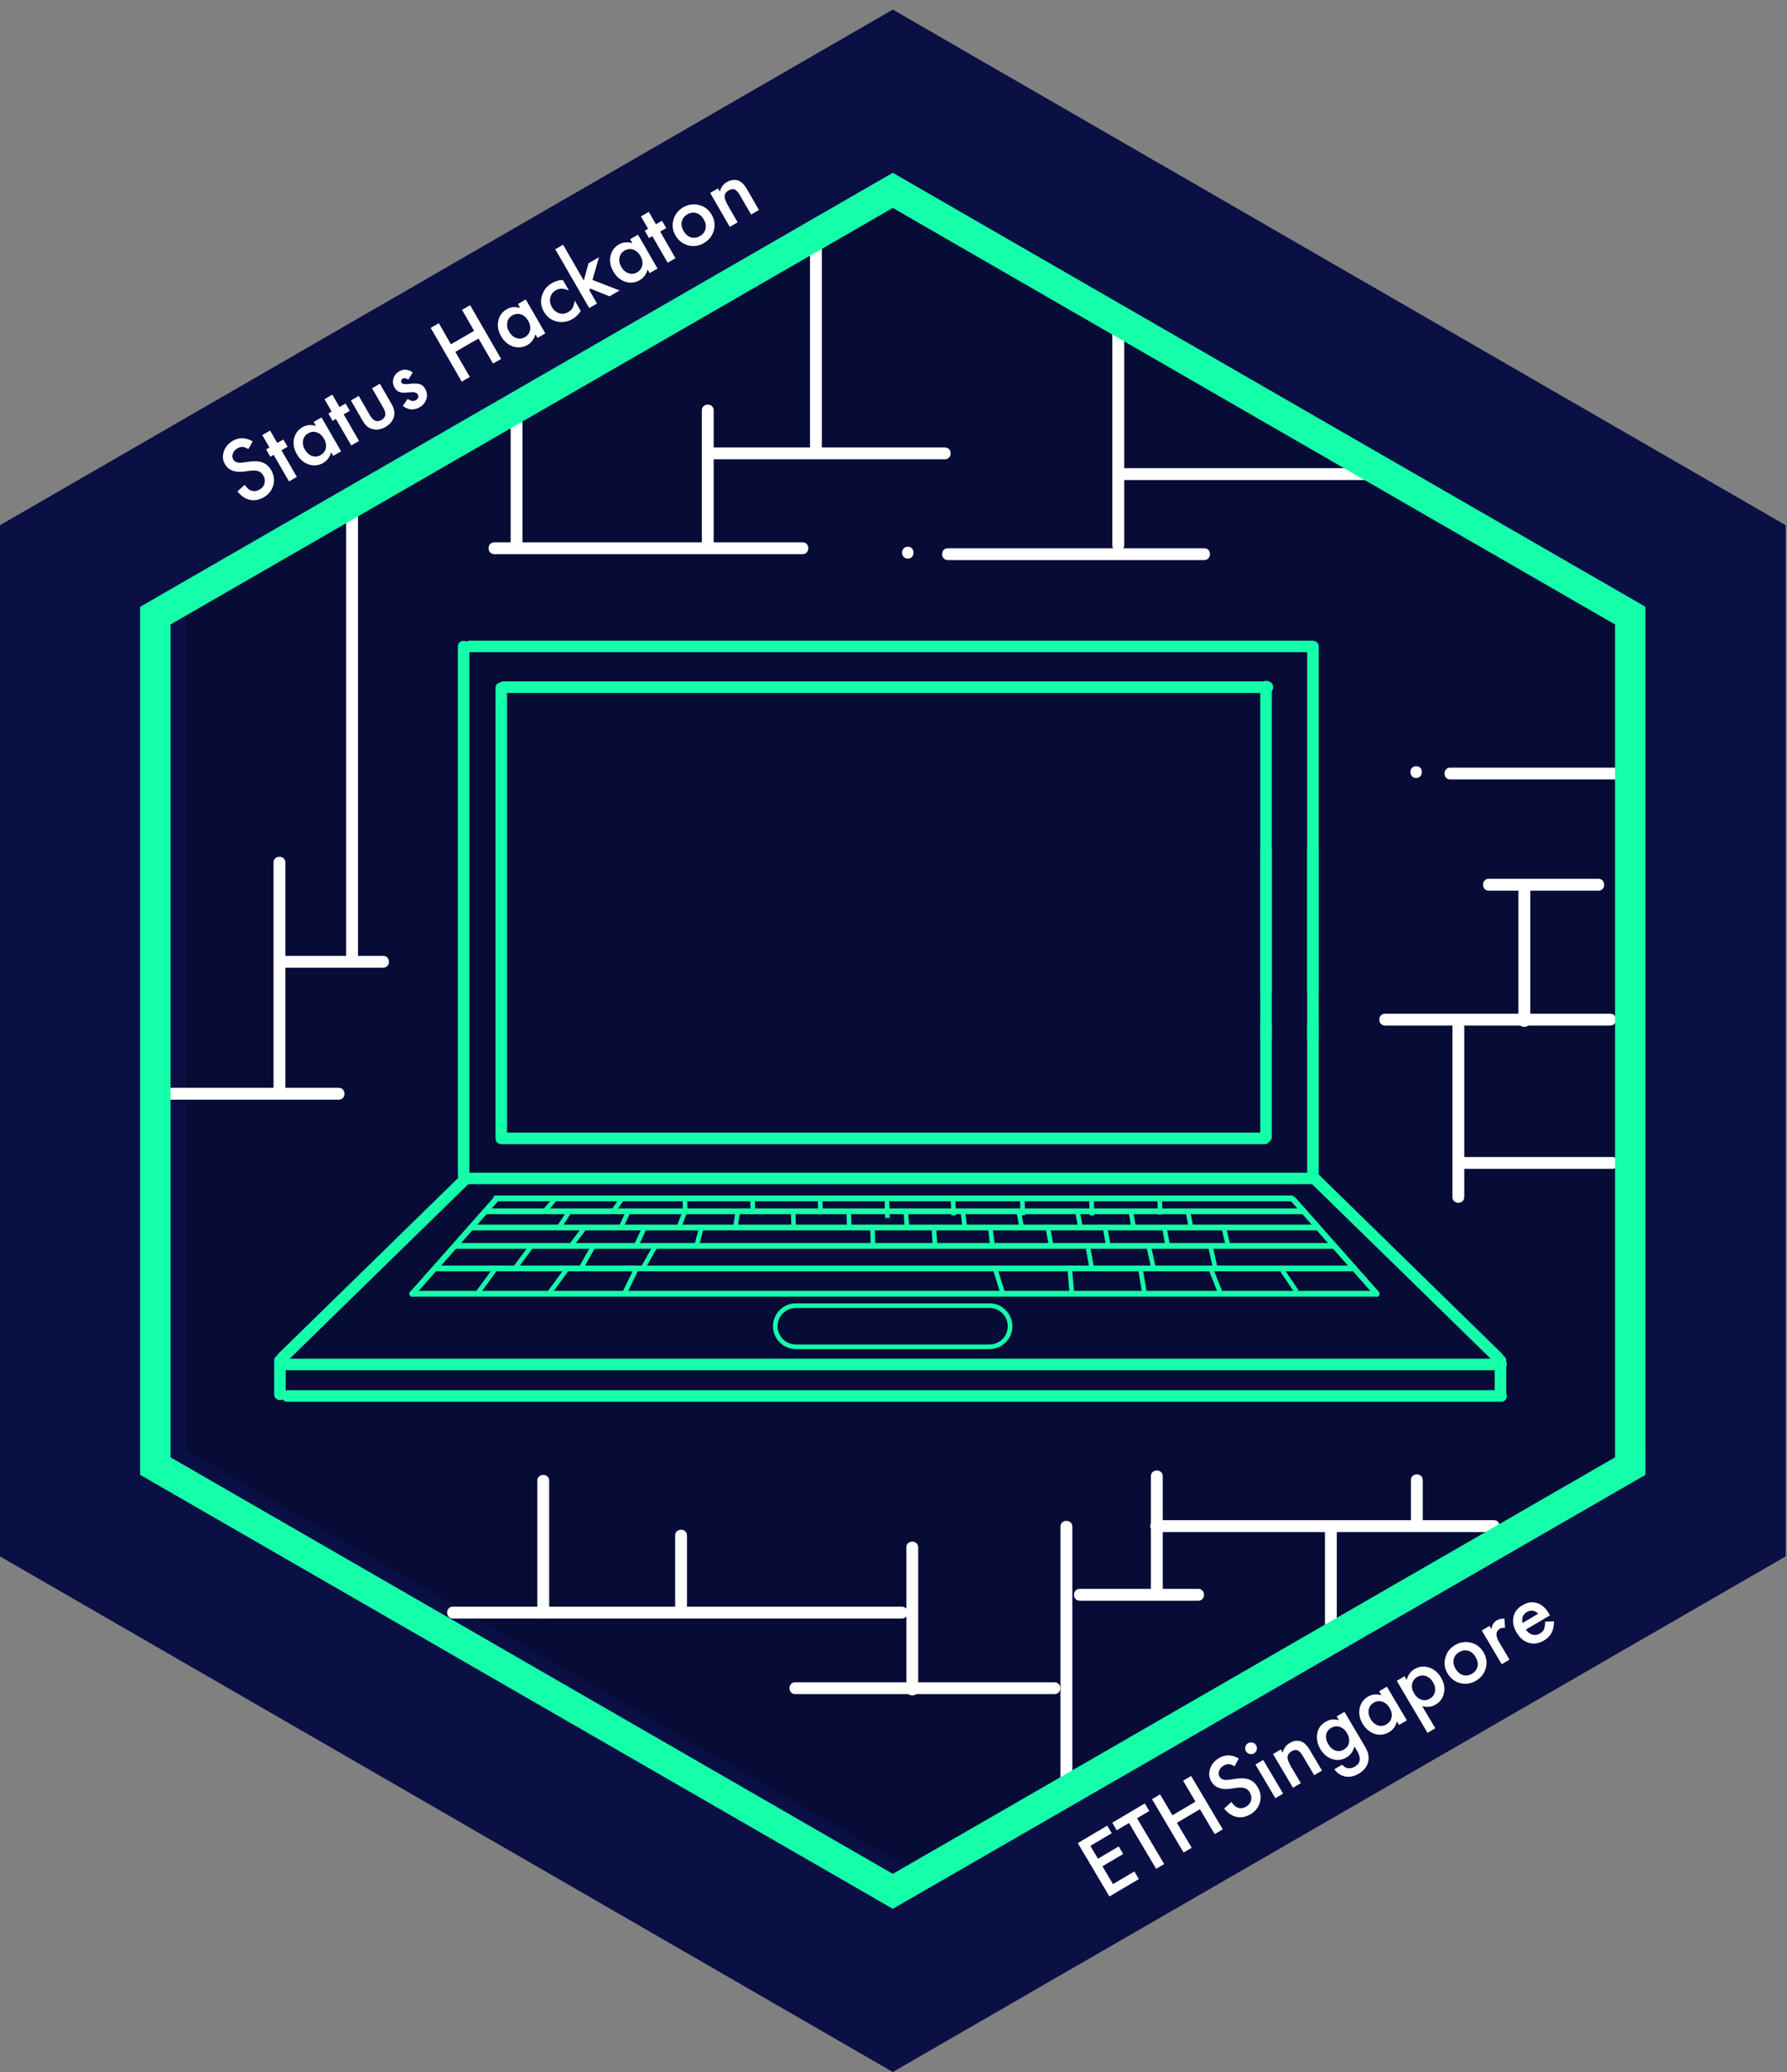 <?xml version="1.0" encoding="utf-8"?>
<!-- Generator: Adobe Illustrator 16.0.0, SVG Export Plug-In . SVG Version: 6.00 Build 0)  -->
<!DOCTYPE svg PUBLIC "-//W3C//DTD SVG 1.1//EN" "http://www.w3.org/Graphics/SVG/1.1/DTD/svg11.dtd">
<svg version="1.1" id="Layer_1" xmlns="http://www.w3.org/2000/svg" xmlns:xlink="http://www.w3.org/1999/xlink" x="0px" y="0px"
	 width="110.708px" height="128.333px" viewBox="0 0 110.708 128.333" enable-background="new 0 0 110.708 128.333"
	 xml:space="preserve">
<rect x="0" y="0" width="110.708" height="128.333" fill="#808080" stroke="none"/>
<g>
	<g>
		<polygon fill="#0A0F44" points="55.312,128.333 0,96.398 0,32.529 55.312,0.594 110.625,32.529 110.625,96.398 		"/>
	</g>
</g>
<g>
	<g>
		<polygon fill="#060C35" points="56.76,115.946 11.533,89.833 11.533,37.609 56.76,11.498 101.989,37.609 101.989,89.833 		"/>
	</g>
</g>
<g>
	<g>
		<path fill="#15FFAB" d="M17.795,86.82c25.068,0,50.14,0,75.208,0c0.461,0,0.461-0.715,0-0.715c-25.068,0-50.14,0-75.208,0
			C17.334,86.105,17.334,86.82,17.795,86.82L17.795,86.82z"/>
	</g>
</g>
<g>
	<g>
		<path fill="#15FFAB" d="M17.795,84.867c25.068,0,50.14,0,75.208,0c0.461,0,0.461-0.713,0-0.713c-25.068,0-50.14,0-75.208,0
			C17.334,84.154,17.334,84.867,17.795,84.867L17.795,84.867z"/>
	</g>
</g>
<g>
	<g>
		<path fill="#15FFAB" d="M28.818,73.345c17.539,0,35.077,0,52.614,0c0.462,0,0.462-0.713,0-0.713c-17.537,0-35.075,0-52.614,0
			C28.357,72.632,28.357,73.345,28.818,73.345L28.818,73.345z"/>
	</g>
</g>
<g>
	<g>
		<path fill="#15FFAB" d="M93.041,83.83c-3.784-3.698-7.569-7.396-11.354-11.094c-0.329-0.322-0.836,0.184-0.506,0.505
			c3.786,3.697,7.571,7.396,11.356,11.095C92.868,84.659,93.372,84.152,93.041,83.83L93.041,83.83z"/>
	</g>
</g>
<g>
	<g>
		<path fill="#15FFAB" d="M93.315,86.369c0-0.699,0-1.396,0-2.098c0-0.459-0.717-0.459-0.717,0c0,0.701,0,1.398,0,2.098
			C92.598,86.829,93.315,86.829,93.315,86.369L93.315,86.369z"/>
	</g>
</g>
<g>
	<g>
		<path fill="#15FFAB" d="M17.762,84.335c3.785-3.698,7.57-7.397,11.356-11.095c0.33-0.321-0.176-0.827-0.505-0.505
			c-3.785,3.698-7.57,7.396-11.356,11.094C16.927,84.152,17.433,84.659,17.762,84.335L17.762,84.335z"/>
	</g>
</g>
<g>
	<g>
		<path fill="#15FFAB" d="M17.699,86.369c0-0.699,0-1.396,0-2.098c0-0.459-0.713-0.459-0.713,0c0,0.701,0,1.398,0,2.098
			C16.986,86.829,17.699,86.829,17.699,86.369L17.699,86.369z"/>
	</g>
</g>
<g>
	<g>
		<g>
			<path fill="#15FFAB" d="M81.696,40.037v24.351h-0.714V40.037C80.982,39.577,81.696,39.577,81.696,40.037z"/>
		</g>
	</g>
	<g>
		<g>
			<rect x="80.982" y="52.514" fill="#15FFAB" width="0.714" height="9.048"/>
		</g>
	</g>
	<g>
		<g>
			<path fill="#15FFAB" d="M80.982,63.276h0.714v9.331c0,0.463-0.714,0.463-0.714,0V63.276z"/>
		</g>
	</g>
</g>
<g>
	<g>
		<path fill="#15FFAB" d="M29.104,40.396c17.379,0,34.76,0,52.14,0c0.46,0,0.46-0.715,0-0.715c-17.38,0-34.761,0-52.14,0
			C28.643,39.681,28.643,40.396,29.104,40.396L29.104,40.396z"/>
	</g>
</g>
<g>
	<g>
		<path fill="#15FFAB" d="M31.199,42.919c15.778,0,31.553,0,47.33,0c0.46,0,0.46-0.716,0-0.716c-15.776,0-31.552,0-47.33,0
			C30.738,42.204,30.738,42.919,31.199,42.919L31.199,42.919z"/>
	</g>
</g>
<g>
	<g>
		<g>
			<path fill="#15FFAB" d="M78.791,42.514v21.874h-0.716V42.514C78.075,42.055,78.791,42.055,78.791,42.514z"/>
		</g>
	</g>
	<g>
		<g>
			<rect x="78.075" y="52.514" fill="#15FFAB" width="0.716" height="9.048"/>
		</g>
	</g>
	<g>
		<g>
			<path fill="#15FFAB" d="M78.075,63.276h0.716v7.143c0,0.459-0.716,0.459-0.716,0V63.276z"/>
		</g>
	</g>
</g>
<g>
	<g>
		<path fill="#15FFAB" d="M78.337,70.153c-15.744,0-31.489,0-47.234,0c-0.461,0-0.461,0.716,0,0.716c15.745,0,31.49,0,47.234,0
			C78.798,70.87,78.798,70.153,78.337,70.153L78.337,70.153z"/>
	</g>
</g>
<g>
	<g>
		<path fill="#15FFAB" d="M31.413,70.513c0-9.302,0-18.604,0-27.904c0-0.461-0.714-0.461-0.714,0c0,9.3,0,18.602,0,27.904
			C30.699,70.972,31.413,70.972,31.413,70.513L31.413,70.513z"/>
	</g>
</g>
<g>
	<g>
		<path fill="#15FFAB" d="M28.366,40.038c0,10.92,0,21.841,0,32.761c0,0.46,0.713,0.46,0.713,0c0-10.92,0-21.84,0-32.761
			C29.079,39.577,28.366,39.577,28.366,40.038L28.366,40.038z"/>
	</g>
</g>
<g>
	<g>
		<path fill="#15FFAB" d="M25.533,80.309c19.919,0,39.838,0,59.757,0c0.231,0,0.231-0.357,0-0.357c-19.919,0-39.838,0-59.757,0
			C25.301,79.952,25.301,80.309,25.533,80.309L25.533,80.309z"/>
	</g>
</g>
<g>
	<g>
		<path fill="#15FFAB" d="M27.115,78.737c18.881,0,37.759,0,56.638,0c0.23,0,0.23-0.356,0-0.356c-18.879,0-37.757,0-56.638,0
			C26.885,78.38,26.885,78.737,27.115,78.737L27.115,78.737z"/>
	</g>
</g>
<g>
	<g>
		<path fill="#15FFAB" d="M28.222,77.345c18.142,0,36.284,0,54.426,0c0.23,0,0.23-0.355,0-0.355c-18.142,0-36.284,0-54.426,0
			C27.993,76.99,27.993,77.345,28.222,77.345L28.222,77.345z"/>
	</g>
</g>
<g>
	<g>
		<path fill="#15FFAB" d="M29.294,76.203c17.452,0,34.903,0,52.353,0c0.23,0,0.23-0.357,0-0.357c-17.45,0-34.901,0-52.353,0
			C29.064,75.845,29.064,76.203,29.294,76.203L29.294,76.203z"/>
	</g>
</g>
<g>
	<g>
		<path fill="#15FFAB" d="M30.127,75.203c16.88,0,33.761,0,50.639,0c0.23,0,0.23-0.357,0-0.357c-16.878,0-33.759,0-50.639,0
			C29.897,74.845,29.897,75.203,30.127,75.203L30.127,75.203z"/>
	</g>
</g>
<g>
	<g>
		<path fill="#15FFAB" d="M30.723,74.405c16.433,0,32.866,0,49.3,0c0.229,0,0.229-0.357,0-0.357c-16.435,0-32.867,0-49.3,0
			C30.492,74.047,30.492,74.405,30.723,74.405L30.723,74.405z"/>
	</g>
</g>
<g>
	<g>
		<path fill="#15FFAB" d="M80.022,74.448c1.714,1.937,3.428,3.871,5.143,5.809c0.152,0.173,0.404-0.08,0.252-0.253
			c-1.713-1.935-3.429-3.871-5.143-5.808C80.12,74.022,79.869,74.278,80.022,74.448L80.022,74.448z"/>
	</g>
</g>
<g>
	<g>
		<path fill="#15FFAB" d="M30.56,74.196c-1.713,1.937-3.428,3.873-5.142,5.808c-0.151,0.173,0.1,0.426,0.253,0.253
			c1.715-1.938,3.429-3.872,5.143-5.809C30.965,74.278,30.713,74.022,30.56,74.196L30.56,74.196z"/>
	</g>
</g>
<g>
	<g>
		
			<rect x="30.009" y="78.459" transform="matrix(0.808 0.589 -0.589 0.808 52.517 -2.536)" fill="#15FFAB" width="0.285" height="1.771"/>
	</g>
</g>
<g>
	<g>
		
			<rect x="32.258" y="77.013" transform="matrix(0.804 0.594 -0.594 0.804 52.632 -4.008)" fill="#15FFAB" width="0.286" height="1.771"/>
	</g>
</g>
<g>
	<g>
		
			<rect x="35.659" y="75.852" transform="matrix(0.798 0.602 -0.602 0.798 53.358 -6.11)" fill="#15FFAB" width="0.289" height="1.54"/>
	</g>
</g>
<g>
	<g>
		
			<rect x="34.806" y="74.924" transform="matrix(0.836 0.548 -0.548 0.836 47.144 -6.795)" fill="#15FFAB" width="0.285" height="1.224"/>
	</g>
</g>
<g>
	<g>
		
			<rect x="38.189" y="74.094" transform="matrix(0.819 0.574 -0.574 0.819 49.709 -8.497)" fill="#15FFAB" width="0.286" height="1.009"/>
	</g>
</g>
<g>
	<g>
		
			<rect x="38.574" y="75.008" transform="matrix(0.909 0.417 -0.417 0.909 34.996 -9.262)" fill="#15FFAB" width="0.284" height="1.072"/>
	</g>
</g>
<g>
	<g>
		
			<rect x="39.52" y="76.063" transform="matrix(0.908 0.42 -0.42 0.908 35.811 -9.574)" fill="#15FFAB" width="0.286" height="1.07"/>
	</g>
</g>
<g>
	<g>
		
			<rect x="36.243" y="77.101" transform="matrix(0.872 0.489 -0.489 0.872 42.735 -7.847)" fill="#15FFAB" width="0.286" height="1.529"/>
	</g>
</g>
<g>
	<g>
		
			<rect x="40.028" y="77.191" transform="matrix(0.869 0.494 -0.494 0.869 43.784 -9.667)" fill="#15FFAB" width="0.286" height="1.527"/>
	</g>
</g>
<g>
	<g>
		
			<rect x="43.149" y="75.88" transform="matrix(0.966 0.26 -0.26 0.966 21.391 -8.623)" fill="#15FFAB" width="0.289" height="1.352"/>
	</g>
</g>
<g>
	<g>
		
			<rect x="42.168" y="74.899" transform="matrix(0.931 0.364 -0.364 0.931 30.357 -10.22)" fill="#15FFAB" width="0.287" height="1.17"/>
	</g>
</g>
<g>
	<g>
		
			<rect x="45.489" y="75.006" transform="matrix(0.988 0.157 -0.157 0.988 12.402 -6.216)" fill="#15FFAB" width="0.287" height="1.118"/>
	</g>
</g>
<g>
	<g>
		
			<rect x="48.609" y="75.368" transform="matrix(0.031 1 -1 0.031 123.139 24.056)" fill="#15FFAB" width="1.118" height="0.285"/>
	</g>
</g>
<g>
	<g>
		
			<rect x="52.056" y="75.339" transform="matrix(0.031 1 -1 0.031 126.45 20.582)" fill="#15FFAB" width="1.117" height="0.285"/>
	</g>
</g>
<g>
	<g>
		
			<rect x="50.317" y="74.505" transform="matrix(0.031 1 -1 0.031 123.89 21.452)" fill="#15FFAB" width="1.119" height="0.287"/>
	</g>
</g>
<g>
	<g>
		
			<rect x="46.127" y="74.505" transform="matrix(0.031 1 -1 0.031 119.831 25.64)" fill="#15FFAB" width="1.119" height="0.288"/>
	</g>
</g>
<g>
	<g>
		
			<rect x="41.936" y="74.506" transform="matrix(0.031 1 -1 0.031 115.772 29.828)" fill="#15FFAB" width="1.119" height="0.285"/>
	</g>
</g>
<g>
	<g>
		
			<rect x="54.412" y="74.672" transform="matrix(0.031 1 -1 0.031 128.072 17.584)" fill="#15FFAB" width="1.119" height="0.286"/>
	</g>
</g>
<g>
	<g>
		
			<rect x="58.507" y="74.506" transform="matrix(0.031 1 -1 0.031 131.876 13.329)" fill="#15FFAB" width="1.119" height="0.285"/>
	</g>
</g>
<g>
	<g>
		
			<rect x="62.792" y="74.505" transform="matrix(0.031 1 -1 0.031 136.03 9.046)" fill="#15FFAB" width="1.119" height="0.287"/>
	</g>
</g>
<g>
	<g>
		
			<rect x="67.078" y="74.506" transform="matrix(0.031 1 -1 0.031 140.185 4.763)" fill="#15FFAB" width="1.119" height="0.286"/>
	</g>
</g>
<g>
	<g>
		
			<rect x="71.363" y="74.506" transform="matrix(0.031 1 -1 0.031 144.275 0.416)" fill="#15FFAB" width="1.119" height="0.286"/>
	</g>
</g>
<g>
	<g>
		
			<rect x="53.572" y="76.476" transform="matrix(0.03 1 -1 0.03 129.063 20.174)" fill="#15FFAB" width="1.12" height="0.285"/>
	</g>
</g>
<g>
	<g>
		
			<rect x="55.591" y="75.386" transform="matrix(0.066 0.998 -0.998 0.066 127.829 14.543)" fill="#15FFAB" width="1.116" height="0.285"/>
	</g>
</g>
<g>
	<g>
		
			<rect x="57.377" y="76.601" transform="matrix(0.067 0.998 -0.998 0.067 130.608 13.777)" fill="#15FFAB" width="1.118" height="0.286"/>
	</g>
</g>
<g>
	<g>
		
			<rect x="59.144" y="75.351" transform="matrix(0.12 0.993 -0.993 0.12 127.513 7.188)" fill="#15FFAB" width="1.118" height="0.286"/>
	</g>
</g>
<g>
	<g>
		
			<rect x="60.876" y="76.529" transform="matrix(0.121 0.993 -0.993 0.121 130.131 6.432)" fill="#15FFAB" width="1.117" height="0.284"/>
	</g>
</g>
<g>
	<g>
		
			<rect x="62.679" y="75.422" transform="matrix(0.18 0.984 -0.984 0.18 126.189 -0.24)" fill="#15FFAB" width="1.118" height="0.287"/>
	</g>
</g>
<g>
	<g>
		
			<rect x="64.52" y="76.545" transform="matrix(0.181 0.984 -0.984 0.181 128.724 -1.193)" fill="#15FFAB" width="1.117" height="0.287"/>
	</g>
</g>
<g>
	<g>
		
			<rect x="66.965" y="77.725" transform="matrix(0.179 0.984 -0.984 0.179 132.051 -2.501)" fill="#15FFAB" width="1.119" height="0.287"/>
	</g>
</g>
<g>
	<g>
		
			<rect x="66.267" y="75.44" transform="matrix(0.182 0.983 -0.983 0.182 128.984 -3.886)" fill="#15FFAB" width="1.121" height="0.287"/>
	</g>
</g>
<g>
	<g>
		
			<rect x="68.019" y="76.386" transform="matrix(0.178 0.984 -0.984 0.178 131.642 -4.603)" fill="#15FFAB" width="1.117" height="0.285"/>
	</g>
</g>
<g>
	<g>
		
			<rect x="70.71" y="77.708" transform="matrix(0.216 0.977 -0.977 0.216 131.974 -8.608)" fill="#15FFAB" width="1.272" height="0.286"/>
	</g>
</g>
<g>
	<g>
		
			<rect x="74.565" y="77.763" transform="matrix(0.214 0.977 -0.977 0.214 135.163 -12.258)" fill="#15FFAB" width="1.275" height="0.284"/>
	</g>
</g>
<g>
	<g>
		
			<rect x="70.03" y="79.211" transform="matrix(0.166 0.986 -0.986 0.166 137.283 -3.551)" fill="#15FFAB" width="1.421" height="0.287"/>
	</g>
</g>
<g>
	<g>
		
			<rect x="74.57" y="79.218" transform="matrix(0.368 0.93 -0.93 0.368 121.397 -19.913)" fill="#15FFAB" width="1.56" height="0.285"/>
	</g>
</g>
<g>
	<g>
		
			<rect x="79.138" y="79.184" transform="matrix(0.561 0.828 -0.828 0.561 100.731 -31.339)" fill="#15FFAB" width="1.564" height="0.286"/>
	</g>
</g>
<g>
	<g>
		
			<rect x="69.626" y="75.387" transform="matrix(0.18 0.984 -0.984 0.18 131.836 -7.111)" fill="#15FFAB" width="1.117" height="0.284"/>
	</g>
</g>
<g>
	<g>
		
			<rect x="71.715" y="76.494" transform="matrix(0.18 0.984 -0.984 0.18 134.653 -8.248)" fill="#15FFAB" width="1.118" height="0.285"/>
	</g>
</g>
<g>
	<g>
		
			<rect x="75.357" y="76.404" transform="matrix(0.233 0.972 -0.972 0.233 132.641 -15.131)" fill="#15FFAB" width="1.118" height="0.286"/>
	</g>
</g>
<g>
	<g>
		
			<rect x="73.142" y="75.352" transform="matrix(0.181 0.984 -0.984 0.181 134.639 -10.633)" fill="#15FFAB" width="1.119" height="0.285"/>
	</g>
</g>
<g>
	<g>
		
			<rect x="38.945" y="78.568" transform="matrix(0.9 0.435 -0.435 0.9 38.407 -9.102)" fill="#15FFAB" width="0.287" height="1.582"/>
	</g>
</g>
<g>
	<g>
		
			<rect x="61.081" y="79.146" transform="matrix(0.293 0.956 -0.956 0.293 119.538 -3.11)" fill="#15FFAB" width="1.582" height="0.287"/>
	</g>
</g>
<g>
	<g>
		
			<rect x="65.558" y="79.194" transform="matrix(0.088 0.996 -0.996 0.088 139.516 6.24)" fill="#15FFAB" width="1.581" height="0.285"/>
	</g>
</g>
<g>
	<g>
		
			<rect x="33.912" y="74.163" transform="matrix(0.765 0.645 -0.645 0.765 56.117 -4.38)" fill="#15FFAB" width="0.285" height="0.922"/>
	</g>
</g>
<g>
	<g>
		
			<rect x="34.472" y="78.496" transform="matrix(0.805 0.593 -0.593 0.805 53.776 -5.073)" fill="#15FFAB" width="0.287" height="1.77"/>
	</g>
</g>
<g>
	<g>
		<path fill="#15FFAB" d="M61.303,83.558H49.304c-0.781,0-1.416-0.635-1.416-1.417c0-0.779,0.635-1.416,1.416-1.416h11.999
			c0.782,0,1.418,0.637,1.418,1.416C62.721,82.923,62.085,83.558,61.303,83.558z M49.304,81.012c-0.623,0-1.131,0.506-1.131,1.129
			c0,0.624,0.508,1.131,1.131,1.131h11.999c0.624,0,1.13-0.507,1.13-1.131c0-0.623-0.506-1.129-1.13-1.129H49.304z"/>
	</g>
</g>
<g>
	<g>
		<path fill="#FFFFFF" d="M89.845,48.278c3.581,0,7.162,0,10.742,0c0.474,0,0.474-0.734,0-0.734c-3.58,0-7.161,0-10.742,0
			C89.371,47.544,89.371,48.278,89.845,48.278L89.845,48.278z"/>
	</g>
</g>
<g>
	<g>
		<path fill="#FFFFFF" d="M87.733,48.187c0.473,0,0.473-0.734,0-0.734S87.26,48.187,87.733,48.187L87.733,48.187z"/>
	</g>
</g>
<g>
	<g>
		<path fill="#FFFFFF" d="M85.805,63.52c4.653,0,9.305,0,13.955,0c0.475,0,0.475-0.736,0-0.736c-4.65,0-9.302,0-13.955,0
			C85.333,62.784,85.333,63.52,85.805,63.52L85.805,63.52z"/>
	</g>
</g>
<g>
	<g>
		<path fill="#FFFFFF" d="M94.803,63.244c0-2.723,0-5.447,0-8.172c0-0.473-0.735-0.473-0.735,0c0,2.725,0,5.45,0,8.172
			C94.068,63.718,94.803,63.718,94.803,63.244L94.803,63.244z"/>
	</g>
</g>
<g>
	<g>
		<path fill="#FFFFFF" d="M92.233,55.166c2.264,0,4.526,0,6.793,0c0.474,0,0.474-0.736,0-0.736c-2.267,0-4.529,0-6.793,0
			C91.758,54.43,91.758,55.166,92.233,55.166L92.233,55.166z"/>
	</g>
</g>
<g>
	<g>
		<path fill="#FFFFFF" d="M65.698,94.554c0,5.201,0,10.403,0,15.606c0,0.474,0.735,0.474,0.735,0c0-5.203,0-10.405,0-15.606
			C66.433,94.079,65.698,94.079,65.698,94.554L65.698,94.554z"/>
	</g>
</g>
<g>
	<g>
		<path fill="#FFFFFF" d="M66.891,99.143c2.448,0,4.899,0,7.345,0c0.474,0,0.474-0.735,0-0.735c-2.445,0-4.896,0-7.345,0
			C66.418,98.408,66.418,99.143,66.891,99.143L66.891,99.143z"/>
	</g>
</g>
<g>
	<g>
		<path fill="#FFFFFF" d="M72.034,98.5c0-2.356,0-4.71,0-7.067c0-0.475-0.734-0.475-0.734,0c0,2.357,0,4.711,0,7.067
			C71.299,98.975,72.034,98.975,72.034,98.5L72.034,98.5z"/>
	</g>
</g>
<g>
	<g>
		<path fill="#FFFFFF" d="M65.33,104.194c-5.355,0-10.711,0-16.067,0c-0.473,0-0.473,0.733,0,0.733c5.356,0,10.712,0,16.067,0
			C65.806,104.927,65.806,104.194,65.33,104.194L65.33,104.194z"/>
	</g>
</g>
<g>
	<g>
		<path fill="#FFFFFF" d="M56.883,104.653c0-2.938,0-5.877,0-8.813c0-0.475-0.733-0.475-0.733,0c0,2.937,0,5.875,0,8.813
			C56.15,105.125,56.883,105.125,56.883,104.653L56.883,104.653z"/>
	</g>
</g>
<g>
	<g>
		<path fill="#FFFFFF" d="M55.874,99.512c-9.271,0-18.546,0-27.819,0c-0.474,0-0.474,0.732,0,0.732c9.273,0,18.548,0,27.819,0
			C56.347,100.245,56.347,99.512,55.874,99.512L55.874,99.512z"/>
	</g>
</g>
<g>
	<g>
		<path fill="#FFFFFF" d="M10.61,68.111c3.458,0,6.918,0,10.375,0c0.474,0,0.474-0.736,0-0.736c-3.457,0-6.917,0-10.375,0
			C10.136,67.375,10.136,68.111,10.61,68.111L10.61,68.111z"/>
	</g>
</g>
<g>
	<g>
		<path fill="#FFFFFF" d="M17.68,67.56c0-4.713,0-9.426,0-14.139c0-0.474-0.735-0.474-0.735,0c0,4.712,0,9.426,0,14.139
			C16.945,68.034,17.68,68.034,17.68,67.56L17.68,67.56z"/>
	</g>
</g>
<g>
	<g>
		<path fill="#FFFFFF" d="M17.313,59.939c2.143,0,4.285,0,6.427,0c0.475,0,0.475-0.735,0-0.735c-2.142,0-4.284,0-6.427,0
			C16.838,59.205,16.838,59.939,17.313,59.939L17.313,59.939z"/>
	</g>
</g>
<g>
	<g>
		<path fill="#FFFFFF" d="M22.179,59.296c0-9.182,0-18.363,0-27.544c0-0.473-0.735-0.473-0.735,0c0,9.182,0,18.363,0,27.544
			C21.444,59.77,22.179,59.77,22.179,59.296L22.179,59.296z"/>
	</g>
</g>
<g>
	<g>
		<path fill="#FFFFFF" d="M31.636,26.245c0,2.448,0,4.896,0,7.344c0,0.473,0.734,0.473,0.734,0c0-2.449,0-4.896,0-7.344
			C32.37,25.77,31.636,25.77,31.636,26.245L31.636,26.245z"/>
	</g>
</g>
<g>
	<g>
		<path fill="#FFFFFF" d="M30.625,34.324c6.366,0,12.732,0,19.097,0c0.474,0,0.474-0.735,0-0.735c-6.364,0-12.73,0-19.097,0
			C30.151,33.589,30.151,34.324,30.625,34.324L30.625,34.324z"/>
	</g>
</g>
<g>
	<g>
		<path fill="#FFFFFF" d="M44.214,33.681c0-2.754,0-5.509,0-8.264c0-0.474-0.735-0.474-0.735,0c0,2.755,0,5.51,0,8.264
			C43.479,34.154,44.214,34.154,44.214,33.681L44.214,33.681z"/>
	</g>
</g>
<g>
	<g>
		<path fill="#FFFFFF" d="M44.214,28.447c4.772,0,9.549,0,14.321,0c0.476,0,0.476-0.735,0-0.735c-4.772,0-9.549,0-14.321,0
			C43.739,27.712,43.739,28.447,44.214,28.447L44.214,28.447z"/>
	</g>
</g>
<g>
	<g>
		<path fill="#FFFFFF" d="M50.182,15.226c0,4.163,0,8.325,0,12.486c0,0.475,0.733,0.475,0.733,0c0-4.161,0-8.323,0-12.486
			C50.916,14.752,50.182,14.752,50.182,15.226L50.182,15.226z"/>
	</g>
</g>
<g>
	<g>
		<path fill="#FFFFFF" d="M58.721,34.69c5.294,0,10.587,0,15.883,0c0.473,0,0.473-0.734,0-0.734c-5.296,0-10.589,0-15.883,0
			C58.248,33.956,58.248,34.69,58.721,34.69L58.721,34.69z"/>
	</g>
</g>
<g>
	<g>
		<path fill="#FFFFFF" d="M69.646,33.772c0-4.406,0-8.814,0-13.22c0-0.475-0.735-0.475-0.735,0c0,4.406,0,8.814,0,13.22
			C68.911,34.247,69.646,34.247,69.646,33.772L69.646,33.772z"/>
	</g>
</g>
<g>
	<g>
		<path fill="#FFFFFF" d="M69.371,29.732c5.142,0,10.283,0,15.425,0c0.475,0,0.475-0.735,0-0.735c-5.142,0-10.283,0-15.425,0
			C68.897,28.998,68.897,29.732,69.371,29.732L69.371,29.732z"/>
	</g>
</g>
<g>
	<g>
		<path fill="#FFFFFF" d="M56.241,34.598c0.475,0,0.475-0.734,0-0.734S55.766,34.598,56.241,34.598L56.241,34.598z"/>
	</g>
</g>
<g>
	<g>
		<path fill="#FFFFFF" d="M33.288,91.707c0,2.724,0,5.447,0,8.172c0,0.474,0.734,0.474,0.734,0c0-2.725,0-5.448,0-8.172
			C34.022,91.235,33.288,91.235,33.288,91.707L33.288,91.707z"/>
	</g>
</g>
<g>
	<g>
		<path fill="#FFFFFF" d="M41.826,95.103c0,1.532,0,3.062,0,4.593c0,0.472,0.736,0.472,0.736,0c0-1.531,0-3.061,0-4.593
			C42.562,94.629,41.826,94.629,41.826,95.103L41.826,95.103z"/>
	</g>
</g>
<g>
	<path fill="#FFFFFF" d="M68.875,113.544l-1.325,0.783l0.47,0.796l1.287-0.763l0.277,0.471l-1.286,0.76l0.653,1.104l1.326-0.783
		l0.278,0.47l-1.825,1.08l-1.958-3.307l1.825-1.083L68.875,113.544z"/>
	<path fill="#FFFFFF" d="M70.443,112.616l1.68,2.838l-0.499,0.297l-1.68-2.84l-0.761,0.451l-0.276-0.47l2.016-1.194l0.278,0.469
		L70.443,112.616z"/>
	<path fill="#FFFFFF" d="M72.635,112.431l1.426-0.843l-0.766-1.296l0.498-0.294l1.959,3.305l-0.499,0.298l-0.914-1.544l-1.428,0.843
		l0.915,1.544l-0.5,0.297l-1.957-3.308l0.498-0.295L72.635,112.431z"/>
	<path fill="#FFFFFF" d="M76.749,108.914l-0.263,0.479c-0.154-0.086-0.278-0.129-0.368-0.129c-0.1-0.002-0.203,0.03-0.318,0.097
		c-0.139,0.081-0.23,0.189-0.274,0.319c-0.047,0.132-0.033,0.255,0.035,0.374c0.096,0.161,0.292,0.22,0.591,0.177l0.411-0.061
		c0.332-0.049,0.606-0.033,0.823,0.048c0.216,0.084,0.394,0.24,0.527,0.465c0.18,0.305,0.228,0.616,0.143,0.936
		c-0.087,0.32-0.281,0.571-0.584,0.748c-0.288,0.171-0.574,0.228-0.863,0.167c-0.284-0.06-0.539-0.23-0.769-0.515l0.442-0.408
		c0.135,0.18,0.254,0.29,0.356,0.331c0.187,0.082,0.38,0.064,0.576-0.052c0.155-0.094,0.254-0.223,0.294-0.387
		c0.042-0.165,0.015-0.326-0.08-0.486c-0.037-0.063-0.081-0.119-0.131-0.16c-0.05-0.044-0.106-0.077-0.17-0.101
		c-0.065-0.021-0.14-0.034-0.224-0.038c-0.083-0.003-0.176,0-0.279,0.013l-0.398,0.059c-0.566,0.075-0.958-0.071-1.176-0.439
		c-0.146-0.248-0.177-0.513-0.085-0.792c0.091-0.282,0.277-0.505,0.56-0.673C75.907,108.662,76.316,108.669,76.749,108.914z"/>
	<path fill="#FFFFFF" d="M77.188,108.464c-0.05-0.083-0.061-0.175-0.035-0.271c0.022-0.099,0.079-0.173,0.166-0.225
		c0.085-0.051,0.179-0.062,0.276-0.037c0.098,0.022,0.17,0.077,0.222,0.165c0.053,0.087,0.065,0.179,0.041,0.278
		c-0.023,0.097-0.079,0.17-0.165,0.223c-0.09,0.049-0.182,0.064-0.279,0.039C77.317,108.612,77.242,108.554,77.188,108.464z
		 M78.258,109.003l1.234,2.088l-0.482,0.284l-1.234-2.087L78.258,109.003z"/>
	<path fill="#FFFFFF" d="M78.867,108.643l0.485-0.289l0.113,0.195c0.071-0.268,0.211-0.463,0.423-0.588
		c0.242-0.144,0.477-0.18,0.702-0.108c0.194,0.063,0.378,0.239,0.553,0.533l0.757,1.279l-0.484,0.286l-0.689-1.166
		c-0.122-0.205-0.233-0.332-0.338-0.374c-0.103-0.046-0.229-0.026-0.376,0.06c-0.159,0.096-0.242,0.214-0.246,0.36
		c-0.005,0.143,0.07,0.346,0.226,0.605l0.596,1.005l-0.485,0.288L78.867,108.643z"/>
	<path fill="#FFFFFF" d="M84.498,108.062c0.058,0.099,0.105,0.187,0.145,0.266c0.038,0.079,0.069,0.15,0.09,0.214
		c0.059,0.178,0.072,0.352,0.04,0.524c-0.061,0.327-0.256,0.591-0.586,0.784c-0.278,0.167-0.552,0.227-0.822,0.185
		c-0.275-0.044-0.509-0.195-0.699-0.452l0.483-0.285c0.081,0.09,0.159,0.152,0.233,0.183c0.177,0.071,0.361,0.051,0.554-0.063
		c0.352-0.21,0.401-0.529,0.144-0.963l-0.172-0.289c-0.076,0.307-0.238,0.534-0.487,0.684c-0.285,0.167-0.579,0.202-0.882,0.104
		c-0.308-0.1-0.552-0.306-0.738-0.618c-0.179-0.304-0.248-0.614-0.203-0.928c0.049-0.333,0.224-0.588,0.522-0.765
		c0.266-0.157,0.54-0.189,0.83-0.097l-0.14-0.235l0.481-0.285L84.498,108.062z M83.45,107.345c-0.121-0.202-0.271-0.332-0.45-0.391
		c-0.186-0.058-0.362-0.036-0.534,0.064c-0.182,0.108-0.285,0.261-0.312,0.46c-0.024,0.178,0.023,0.363,0.137,0.557
		c0.111,0.188,0.251,0.315,0.417,0.38c0.184,0.072,0.368,0.056,0.552-0.055c0.185-0.109,0.29-0.262,0.318-0.462
		C83.604,107.719,83.561,107.537,83.45,107.345z"/>
	<path fill="#FFFFFF" d="M85.438,104.753l0.484-0.286l1.236,2.087l-0.485,0.286l-0.13-0.22c-0.088,0.305-0.245,0.522-0.475,0.657
		c-0.289,0.172-0.59,0.209-0.9,0.113c-0.315-0.104-0.565-0.314-0.754-0.633c-0.186-0.313-0.244-0.626-0.181-0.947
		c0.062-0.319,0.236-0.563,0.517-0.729c0.241-0.144,0.521-0.173,0.831-0.087L85.438,104.753z M84.907,106.467
		c0.119,0.201,0.27,0.332,0.451,0.395c0.186,0.061,0.361,0.042,0.527-0.057c0.18-0.104,0.288-0.251,0.325-0.44
		c0.034-0.191-0.006-0.387-0.122-0.581c-0.115-0.197-0.267-0.325-0.451-0.386s-0.363-0.039-0.539,0.066
		c-0.166,0.097-0.268,0.243-0.305,0.435C84.759,106.091,84.798,106.281,84.907,106.467z"/>
	<path fill="#FFFFFF" d="M88.92,107.043l-0.482,0.285l-1.906-3.222l0.48-0.286l0.134,0.229c0.08-0.303,0.238-0.525,0.48-0.669
		c0.287-0.169,0.584-0.204,0.896-0.102c0.313,0.098,0.564,0.307,0.752,0.628c0.187,0.312,0.248,0.627,0.183,0.946
		c-0.063,0.319-0.235,0.56-0.518,0.727c-0.245,0.144-0.521,0.176-0.831,0.094L88.92,107.043z M88.784,104.198
		c-0.118-0.198-0.269-0.33-0.452-0.39c-0.185-0.063-0.36-0.046-0.528,0.055c-0.177,0.104-0.285,0.25-0.32,0.439
		c-0.039,0.188,0.002,0.382,0.121,0.58c0.115,0.197,0.267,0.325,0.453,0.388c0.181,0.061,0.358,0.037,0.537-0.067
		c0.167-0.1,0.269-0.243,0.302-0.434C88.933,104.578,88.896,104.387,88.784,104.198z"/>
	<path fill="#FFFFFF" d="M89.671,103.637c-0.178-0.304-0.223-0.623-0.131-0.961c0.089-0.341,0.29-0.601,0.6-0.785
		c0.312-0.183,0.639-0.234,0.982-0.149c0.34,0.086,0.602,0.284,0.784,0.593c0.187,0.313,0.232,0.641,0.143,0.979
		c-0.092,0.338-0.297,0.601-0.612,0.788c-0.313,0.186-0.639,0.232-0.977,0.144C90.125,104.159,89.862,103.956,89.671,103.637z
		 M90.168,103.352c0.125,0.21,0.278,0.341,0.461,0.396c0.187,0.056,0.373,0.029,0.561-0.083c0.188-0.109,0.305-0.26,0.346-0.449
		c0.039-0.188,0.001-0.382-0.119-0.586c-0.119-0.203-0.273-0.331-0.458-0.387c-0.187-0.055-0.373-0.026-0.561,0.084
		c-0.185,0.108-0.296,0.259-0.339,0.449C90.018,102.967,90.055,103.156,90.168,103.352z"/>
	<path fill="#FFFFFF" d="M91.798,100.989l0.483-0.286l0.108,0.186c0.034-0.145,0.075-0.255,0.125-0.331
		c0.048-0.074,0.12-0.141,0.215-0.199c0.126-0.075,0.285-0.111,0.472-0.111l0.041,0.573c-0.129-0.012-0.238,0.007-0.325,0.06
		c-0.263,0.155-0.277,0.431-0.043,0.829l0.642,1.081l-0.482,0.285L91.798,100.989z"/>
	<path fill="#FFFFFF" d="M96.024,100.05l-1.495,0.883c0.115,0.164,0.252,0.268,0.409,0.312c0.157,0.041,0.313,0.017,0.468-0.075
		c0.12-0.072,0.202-0.156,0.248-0.262c0.042-0.103,0.067-0.26,0.074-0.474l0.541-0.012c0,0.143-0.01,0.272-0.035,0.392
		c-0.023,0.117-0.063,0.225-0.113,0.321s-0.116,0.185-0.194,0.262c-0.081,0.079-0.173,0.149-0.28,0.213
		c-0.313,0.184-0.622,0.232-0.928,0.145c-0.309-0.091-0.562-0.301-0.758-0.635c-0.197-0.329-0.264-0.65-0.201-0.964
		c0.065-0.309,0.252-0.557,0.555-0.734c0.308-0.183,0.606-0.227,0.902-0.138c0.293,0.088,0.539,0.307,0.742,0.649L96.024,100.05z
		 M95.296,99.948c-0.219-0.217-0.457-0.251-0.716-0.097c-0.058,0.035-0.108,0.075-0.148,0.122c-0.04,0.05-0.071,0.104-0.095,0.161
		c-0.021,0.06-0.035,0.12-0.036,0.186c-0.003,0.064,0.006,0.132,0.026,0.201L95.296,99.948z"/>
</g>
<g>
	<path fill="#FFFFFF" d="M15.655,27.338l-0.268,0.477c-0.152-0.089-0.275-0.133-0.367-0.134c-0.098-0.004-0.205,0.026-0.318,0.092
		c-0.139,0.081-0.232,0.187-0.278,0.32c-0.048,0.13-0.038,0.255,0.031,0.373c0.094,0.162,0.29,0.223,0.587,0.182l0.412-0.055
		c0.333-0.047,0.607-0.027,0.824,0.057c0.214,0.085,0.39,0.243,0.522,0.471c0.176,0.307,0.22,0.618,0.131,0.936
		c-0.089,0.319-0.287,0.568-0.592,0.744c-0.289,0.167-0.576,0.219-0.864,0.157c-0.284-0.064-0.539-0.238-0.763-0.522l0.443-0.407
		c0.136,0.184,0.255,0.294,0.355,0.336c0.187,0.084,0.379,0.069,0.577-0.045c0.157-0.09,0.257-0.219,0.3-0.383
		c0.043-0.164,0.018-0.328-0.076-0.488c-0.037-0.065-0.081-0.12-0.129-0.163c-0.048-0.043-0.106-0.077-0.17-0.1
		c-0.064-0.023-0.138-0.038-0.222-0.042c-0.083-0.004-0.176-0.001-0.28,0.011l-0.399,0.052c-0.567,0.07-0.957-0.08-1.171-0.451
		c-0.144-0.25-0.168-0.514-0.074-0.792c0.092-0.279,0.282-0.501,0.566-0.667C14.816,27.076,15.223,27.089,15.655,27.338z"/>
	<path fill="#FFFFFF" d="M17.439,27.89l0.95,1.647l-0.485,0.28l-0.951-1.647l-0.206,0.119l-0.262-0.453l0.208-0.119l-0.445-0.77
		l0.485-0.28l0.444,0.769l0.377-0.217l0.261,0.453L17.439,27.89z"/>
	<path fill="#FFFFFF" d="M19.432,26.135l0.487-0.281l1.212,2.1l-0.487,0.281l-0.128-0.22c-0.09,0.302-0.252,0.519-0.482,0.652
		c-0.291,0.168-0.589,0.202-0.902,0.101c-0.312-0.105-0.56-0.318-0.745-0.638c-0.181-0.315-0.238-0.631-0.172-0.951
		c0.067-0.317,0.243-0.558,0.527-0.723c0.243-0.141,0.521-0.167,0.831-0.078L19.432,26.135z M18.883,27.843
		c0.117,0.201,0.265,0.334,0.446,0.397c0.185,0.064,0.362,0.048,0.529-0.05c0.181-0.103,0.29-0.249,0.33-0.436
		c0.035-0.192-0.002-0.386-0.116-0.583c-0.113-0.197-0.263-0.328-0.447-0.392c-0.183-0.061-0.362-0.041-0.54,0.062
		c-0.166,0.096-0.269,0.24-0.307,0.431C18.739,27.465,18.776,27.655,18.883,27.843z"/>
	<path fill="#FFFFFF" d="M21.293,25.664l0.951,1.647l-0.484,0.28l-0.952-1.647l-0.206,0.119L20.34,25.61l0.207-0.118l-0.443-0.77
		l0.484-0.281l0.444,0.769l0.378-0.217l0.261,0.452L21.293,25.664z"/>
	<path fill="#FFFFFF" d="M22.225,24.522l0.696,1.206c0.201,0.347,0.439,0.443,0.713,0.284c0.274-0.159,0.312-0.412,0.109-0.76
		l-0.694-1.205l0.485-0.28l0.701,1.216c0.098,0.168,0.161,0.325,0.189,0.471c0.023,0.133,0.01,0.271-0.038,0.416
		c-0.082,0.237-0.25,0.428-0.502,0.574c-0.25,0.146-0.5,0.193-0.747,0.146c-0.151-0.029-0.279-0.087-0.383-0.172
		c-0.097-0.075-0.201-0.208-0.312-0.401l-0.701-1.214L22.225,24.522z"/>
	<path fill="#FFFFFF" d="M25.572,23.066l-0.277,0.446c-0.139-0.092-0.255-0.113-0.349-0.059c-0.043,0.026-0.073,0.063-0.087,0.109
		c-0.014,0.049-0.008,0.096,0.018,0.141c0.046,0.081,0.186,0.107,0.418,0.078c0.32-0.038,0.553-0.036,0.697,0.006
		c0.142,0.042,0.259,0.142,0.35,0.299c0.117,0.205,0.141,0.417,0.07,0.639c-0.071,0.215-0.209,0.38-0.415,0.499
		c-0.352,0.204-0.701,0.175-1.046-0.083l0.304-0.43c0.114,0.066,0.196,0.105,0.242,0.115c0.091,0.021,0.178,0.007,0.259-0.04
		c0.164-0.093,0.203-0.216,0.117-0.365c-0.049-0.087-0.159-0.131-0.329-0.132c-0.063,0.004-0.126,0.007-0.189,0.013
		c-0.06,0.006-0.125,0.01-0.188,0.015c-0.182,0.013-0.319,0.001-0.417-0.035c-0.124-0.045-0.226-0.137-0.305-0.276
		c-0.105-0.18-0.13-0.368-0.074-0.56c0.059-0.193,0.18-0.342,0.362-0.448C25.001,22.841,25.281,22.866,25.572,23.066z"/>
	<path fill="#FFFFFF" d="M27.937,21.322l1.435-0.829l-0.751-1.303l0.503-0.289l1.921,3.329l-0.502,0.289l-0.897-1.554l-1.436,0.829
		l0.898,1.555l-0.503,0.289l-1.922-3.328l0.502-0.291L27.937,21.322z"/>
	<path fill="#FFFFFF" d="M32.086,18.83l0.487-0.283l1.212,2.101l-0.486,0.281l-0.127-0.221c-0.092,0.303-0.253,0.521-0.483,0.653
		c-0.291,0.167-0.59,0.201-0.901,0.101c-0.313-0.105-0.562-0.319-0.746-0.639c-0.183-0.315-0.239-0.632-0.172-0.949
		c0.067-0.319,0.241-0.56,0.526-0.723c0.245-0.142,0.52-0.168,0.832-0.079L32.086,18.83z M31.538,20.537
		c0.116,0.202,0.264,0.335,0.445,0.398c0.184,0.064,0.36,0.047,0.529-0.049c0.178-0.104,0.289-0.25,0.327-0.437
		c0.037-0.192-0.001-0.387-0.116-0.583c-0.112-0.198-0.261-0.328-0.445-0.392c-0.184-0.061-0.363-0.039-0.541,0.062
		c-0.167,0.098-0.27,0.24-0.308,0.433C31.392,20.159,31.427,20.349,31.538,20.537z"/>
	<path fill="#FFFFFF" d="M34.872,17.341l0.372,0.645c-0.188-0.071-0.342-0.107-0.458-0.107c-0.116-0.001-0.232,0.031-0.349,0.099
		c-0.182,0.105-0.297,0.257-0.344,0.453c-0.046,0.198-0.015,0.394,0.096,0.587c0.114,0.195,0.265,0.324,0.457,0.384
		c0.189,0.058,0.376,0.033,0.557-0.072c0.118-0.066,0.207-0.151,0.265-0.252c0.059-0.099,0.106-0.252,0.141-0.46l0.37,0.641
		c-0.138,0.216-0.305,0.381-0.503,0.494c-0.324,0.188-0.656,0.24-0.996,0.157c-0.341-0.086-0.601-0.286-0.782-0.599
		c-0.182-0.313-0.225-0.641-0.126-0.985c0.097-0.343,0.306-0.608,0.628-0.794C34.407,17.411,34.63,17.349,34.872,17.341z"/>
	<path fill="#FFFFFF" d="M34.885,15.158l1.281,2.22l0.292-1.073l0.652-0.377l-0.405,1.409l1.682,0.653l-0.628,0.364l-1.206-0.486
		l-0.032,0.123l0.465,0.808l-0.484,0.279l-2.103-3.64L34.885,15.158z"/>
	<path fill="#FFFFFF" d="M39.037,14.816l0.487-0.282l1.213,2.1l-0.487,0.282l-0.129-0.22c-0.089,0.302-0.251,0.52-0.482,0.653
		c-0.29,0.168-0.591,0.202-0.902,0.101c-0.311-0.105-0.56-0.318-0.744-0.638c-0.183-0.316-0.24-0.632-0.173-0.951
		s0.244-0.56,0.527-0.724c0.243-0.14,0.521-0.167,0.831-0.078L39.037,14.816z M38.489,16.524c0.115,0.202,0.263,0.334,0.444,0.398
		c0.185,0.063,0.361,0.047,0.529-0.05c0.179-0.104,0.288-0.249,0.329-0.437c0.036-0.191-0.002-0.386-0.116-0.583
		c-0.112-0.196-0.264-0.327-0.446-0.39c-0.185-0.063-0.363-0.042-0.541,0.061c-0.165,0.096-0.269,0.24-0.309,0.432
		C38.341,16.146,38.378,16.335,38.489,16.524z"/>
	<path fill="#FFFFFF" d="M40.898,14.345l0.949,1.647l-0.483,0.28l-0.951-1.647l-0.207,0.119l-0.262-0.452l0.207-0.121l-0.443-0.77
		l0.484-0.28l0.444,0.77l0.377-0.218l0.263,0.453L40.898,14.345z"/>
	<path fill="#FFFFFF" d="M41.84,14.576c-0.173-0.304-0.214-0.625-0.119-0.962c0.093-0.338,0.298-0.597,0.608-0.777
		c0.313-0.18,0.64-0.227,0.983-0.139c0.339,0.089,0.6,0.29,0.778,0.602c0.182,0.315,0.227,0.641,0.131,0.98
		c-0.097,0.337-0.304,0.597-0.62,0.78c-0.314,0.182-0.642,0.227-0.979,0.134C42.289,15.103,42.027,14.897,41.84,14.576z
		 M42.342,14.298c0.121,0.21,0.274,0.343,0.456,0.4c0.186,0.057,0.374,0.031,0.563-0.077c0.188-0.109,0.305-0.258,0.348-0.446
		c0.044-0.188,0.007-0.384-0.111-0.588c-0.118-0.204-0.269-0.334-0.453-0.39c-0.186-0.058-0.374-0.032-0.561,0.076
		c-0.187,0.108-0.301,0.256-0.345,0.446C42.196,13.91,42.23,14.103,42.342,14.298z"/>
	<path fill="#FFFFFF" d="M43.997,11.951l0.488-0.282l0.111,0.195c0.073-0.267,0.216-0.46,0.429-0.583
		c0.243-0.143,0.478-0.175,0.704-0.1c0.195,0.063,0.374,0.242,0.547,0.538l0.742,1.288l-0.486,0.281l-0.678-1.173
		c-0.12-0.206-0.231-0.333-0.334-0.378c-0.103-0.048-0.228-0.03-0.376,0.056c-0.16,0.093-0.243,0.21-0.251,0.356
		c-0.006,0.143,0.066,0.346,0.22,0.607l0.585,1.014l-0.487,0.281L43.997,11.951z"/>
</g>
<g>
	<g>
		<path fill="#FFFFFF" d="M71.617,94.889c6.979,0,13.956,0,20.934,0c0.473,0,0.473-0.734,0-0.734c-6.978,0-13.954,0-20.934,0
			C71.143,94.155,71.143,94.889,71.617,94.889L71.617,94.889z"/>
	</g>
</g>
<g>
	<g>
		<path fill="#FFFFFF" d="M82.083,94.614c0,2.235,0,4.468,0,6.703c0,0.472,0.734,0.472,0.734,0c0-2.235,0-4.468,0-6.703
			C82.818,94.139,82.083,94.139,82.083,94.614L82.083,94.614z"/>
	</g>
</g>
<g>
	<g>
		<path fill="#FFFFFF" d="M88.144,94.155c0-0.827,0-1.652,0-2.479c0-0.475-0.736-0.475-0.736,0c0,0.826,0,1.651,0,2.479
			C87.408,94.629,88.144,94.629,88.144,94.155L88.144,94.155z"/>
	</g>
</g>
<g>
	<g>
		<path fill="#FFFFFF" d="M90.714,74.139c0-3.519,0-7.039,0-10.558c0-0.474-0.734-0.474-0.734,0c0,3.519,0,7.039,0,10.558
			C89.98,74.613,90.714,74.613,90.714,74.139L90.714,74.139z"/>
	</g>
</g>
<g>
	<g>
		<path fill="#FFFFFF" d="M90.531,72.394c3.121,0,6.245,0,9.365,0c0.474,0,0.474-0.733,0-0.733c-3.12,0-6.244,0-9.365,0
			C90.057,71.661,90.057,72.394,90.531,72.394L90.531,72.394z"/>
	</g>
</g>
<g>
	<g>
		<path fill="#15FFAB" d="M55.31,10.702L8.683,37.583v53.764l46.627,26.879l46.632-26.879V37.583L55.31,10.702z M100.055,90.263
			L55.31,116.06L10.566,90.263V38.677L55.31,12.879l44.745,25.798V90.263z"/>
	</g>
</g>
</svg>
